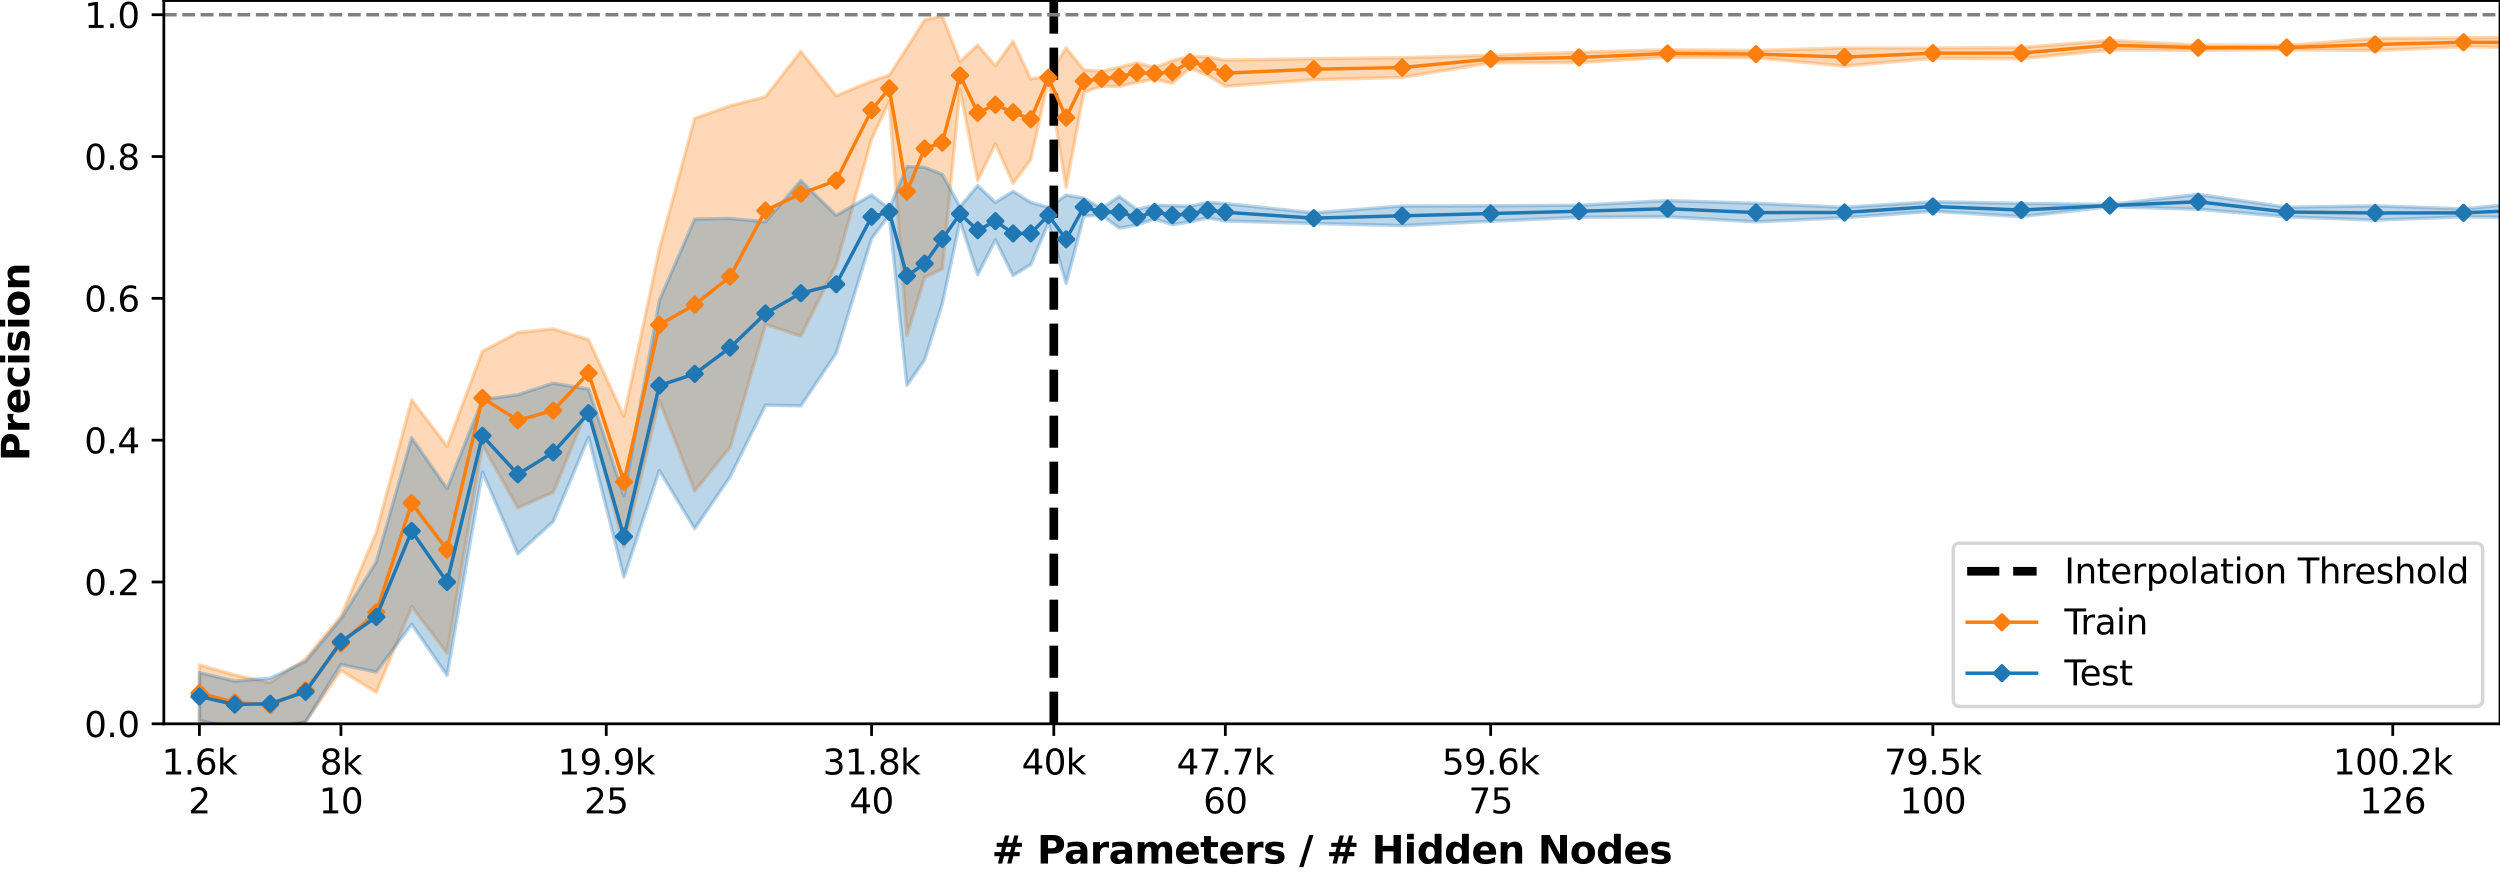 <?xml version="1.0" encoding="utf-8" standalone="no"?>
<!DOCTYPE svg PUBLIC "-//W3C//DTD SVG 1.1//EN"
  "http://www.w3.org/Graphics/SVG/1.1/DTD/svg11.dtd">
<svg xmlns:xlink="http://www.w3.org/1999/xlink" width="720pt" height="252pt" viewBox="0 0 720 252" xmlns="http://www.w3.org/2000/svg" version="1.1">
 <defs>
  <style type="text/css">*{stroke-linejoin: round; stroke-linecap: butt}</style>
 </defs>
 <g id="figure_1">
  <g id="patch_1">
   <path d="M 0 252 
L 720 252 
L 720 0 
L 0 0 
z
" style="fill: #ffffff"/>
  </g>
  <g id="axes_1">
   <g id="patch_2">
    <path d="M 47.18 208.456 
L 720 208.456 
L 720 0.155 
L 47.18 0.155 
z
" style="fill: #ffffff"/>
   </g>
   <g id="PolyCollection_1">
    <path d="M 57.432 191.5 
L 57.432 207.718 
L 67.621 210.244 
L 77.809 209.426 
L 87.998 207.875 
L 98.186 193.114 
L 108.375 199.375 
L 118.563 174.664 
L 128.751 188.117 
L 138.94 128.113 
L 149.128 146.254 
L 159.317 141.771 
L 169.505 117.051 
L 179.694 157.581 
L 189.882 115.27 
L 200.07 141.39 
L 210.259 128.859 
L 220.447 93.419 
L 230.636 96.813 
L 240.824 76.365 
L 251.012 40.099 
L 256.107 29.222 
L 261.201 96.481 
L 266.295 79.828 
L 271.389 77.465 
L 276.483 25.732 
L 281.578 51.994 
L 286.672 41.416 
L 291.766 52.826 
L 296.86 45.956 
L 301.955 22.898 
L 307.049 53.921 
L 312.143 26.597 
L 317.237 24.828 
L 322.331 24.935 
L 327.426 23.701 
L 332.52 22.795 
L 337.614 24.016 
L 342.708 19.58 
L 347.802 21.65 
L 352.897 24.832 
L 378.368 22.96 
L 403.839 22.29 
L 429.31 18.083 
L 454.781 18.026 
L 480.252 16.469 
L 505.723 16.622 
L 531.194 19.054 
L 556.665 16.797 
L 582.136 16.909 
L 607.607 14.398 
L 633.078 14.501 
L 658.549 14.306 
L 684.02 14.554 
L 709.491 13.44 
L 734.962 13.894 
L 760.433 12.809 
L 785.904 12.093 
L 811.375 13.056 
L 811.375 9.884 
L 811.375 9.884 
L 785.904 10.317 
L 760.433 11.465 
L 734.962 10.548 
L 709.491 10.91 
L 684.02 11.048 
L 658.549 13.082 
L 633.078 12.96 
L 607.607 11.651 
L 582.136 13.687 
L 556.665 13.827 
L 531.194 13.827 
L 505.723 14.538 
L 480.252 14.333 
L 454.781 15.058 
L 429.31 15.939 
L 403.839 16.617 
L 378.368 16.908 
L 352.897 17.305 
L 347.802 16.404 
L 342.708 16.124 
L 337.614 17.485 
L 332.52 19.488 
L 327.426 18.072 
L 322.331 19.383 
L 317.237 20.519 
L 312.143 20.143 
L 307.049 13.801 
L 301.955 21.883 
L 296.86 22.723 
L 291.766 11.849 
L 286.672 18.934 
L 281.578 12.993 
L 276.483 17.724 
L 271.389 4.669 
L 266.295 5.719 
L 261.201 13.804 
L 256.107 21.663 
L 251.012 23.353 
L 240.824 27.627 
L 230.636 14.786 
L 220.447 27.885 
L 210.259 30.489 
L 200.07 34.092 
L 189.882 71.822 
L 179.694 119.919 
L 169.505 97.829 
L 159.317 94.705 
L 149.128 95.772 
L 138.94 101.148 
L 128.751 128.478 
L 118.563 115.176 
L 108.375 153.34 
L 98.186 177.484 
L 87.998 189.765 
L 77.809 196.643 
L 67.621 194.378 
L 57.432 191.5 
z
" clip-path="url(#p57234bc6d3)" style="fill: #ff7f0e; fill-opacity: 0.3; stroke: #ff7f0e; stroke-opacity: 0.3"/>
   </g>
   <g id="PolyCollection_2">
    <path d="M 57.432 193.729 
L 57.432 207.492 
L 67.621 209.655 
L 77.809 210.005 
L 87.998 207.934 
L 98.186 191.387 
L 108.375 193.558 
L 118.563 179.777 
L 128.751 194.515 
L 138.94 135.932 
L 149.128 159.509 
L 159.317 150.21 
L 169.505 125.914 
L 179.694 166.234 
L 189.882 135.521 
L 200.07 152.247 
L 210.259 137.308 
L 220.447 116.686 
L 230.636 116.889 
L 240.824 101.713 
L 251.012 68.697 
L 256.107 61.944 
L 261.201 110.987 
L 266.295 103.64 
L 271.389 87.415 
L 276.483 63.647 
L 281.578 79.135 
L 286.672 69.07 
L 291.766 79.378 
L 296.86 76.154 
L 301.955 64.219 
L 307.049 81.652 
L 312.143 62.218 
L 317.237 61.93 
L 322.331 65.684 
L 327.426 64.821 
L 332.52 63.041 
L 337.614 64.707 
L 342.708 63.878 
L 347.802 62.728 
L 352.897 63.643 
L 378.368 64.349 
L 403.839 64.962 
L 429.31 63.725 
L 454.781 62.579 
L 480.252 62.433 
L 505.723 63.898 
L 531.194 62.691 
L 556.665 60.849 
L 582.136 62.377 
L 607.607 59.532 
L 633.078 60.25 
L 658.549 62.441 
L 684.02 63.405 
L 709.491 62.44 
L 734.962 62.704 
L 760.433 62.643 
L 785.904 64.605 
L 811.375 63.824 
L 811.375 58.354 
L 811.375 58.354 
L 785.904 60.939 
L 760.433 57.231 
L 734.962 57.754 
L 709.491 60.148 
L 684.02 59.278 
L 658.549 59.68 
L 633.078 55.974 
L 607.607 58.875 
L 582.136 58.581 
L 556.665 58.096 
L 531.194 59.706 
L 505.723 58.556 
L 480.252 57.766 
L 454.781 59.11 
L 429.31 59.27 
L 403.839 59.337 
L 378.368 61.301 
L 352.897 58.624 
L 347.802 58.297 
L 342.708 59.42 
L 337.614 59.216 
L 332.52 59.105 
L 327.426 60.342 
L 322.331 56.571 
L 317.237 60.028 
L 312.143 57.044 
L 307.049 56.198 
L 301.955 59.77 
L 296.86 58.285 
L 291.766 55.108 
L 286.672 58.302 
L 281.578 53.467 
L 276.483 59.549 
L 271.389 50.241 
L 266.295 48.185 
L 261.201 47.956 
L 256.107 60.097 
L 251.012 56.188 
L 240.824 62.005 
L 230.636 52 
L 220.447 63.87 
L 210.259 62.918 
L 200.07 63.085 
L 189.882 86.561 
L 179.694 142.822 
L 169.505 112.076 
L 159.317 110.354 
L 149.128 113.701 
L 138.94 115.084 
L 128.751 140.71 
L 118.563 126.086 
L 108.375 161.802 
L 98.186 178.308 
L 87.998 190.539 
L 77.809 195.322 
L 67.621 196.161 
L 57.432 193.729 
z
" clip-path="url(#p57234bc6d3)" style="fill: #1f77b4; fill-opacity: 0.3; stroke: #1f77b4; stroke-opacity: 0.3"/>
   </g>
   <g id="matplotlib.axis_1">
    <g id="xtick_1">
     <g id="line2d_1">
      <defs>
       <path id="mb23ffa2e2c" d="M 0 0 
L 0 3.5 
" style="stroke: #000000; stroke-width: 0.8"/>
      </defs>
      <g>
       <use xlink:href="#mb23ffa2e2c" x="57.432" y="208.456" style="stroke: #000000; stroke-width: 0.8"/>
      </g>
     </g>
     <g id="text_1">
      <!-- 1.6k -->
      <g transform="translate(46.586 223.054)scale(0.1 -0.1)">
       <defs>
        <path id="DejaVuSans-31" d="M 794 531 
L 1825 531 
L 1825 4091 
L 703 3866 
L 703 4441 
L 1819 4666 
L 2450 4666 
L 2450 531 
L 3481 531 
L 3481 0 
L 794 0 
L 794 531 
z
" transform="scale(0.016)"/>
        <path id="DejaVuSans-2e" d="M 684 794 
L 1344 794 
L 1344 0 
L 684 0 
L 684 794 
z
" transform="scale(0.016)"/>
        <path id="DejaVuSans-36" d="M 2113 2584 
Q 1688 2584 1439 2293 
Q 1191 2003 1191 1497 
Q 1191 994 1439 701 
Q 1688 409 2113 409 
Q 2538 409 2786 701 
Q 3034 994 3034 1497 
Q 3034 2003 2786 2293 
Q 2538 2584 2113 2584 
z
M 3366 4563 
L 3366 3988 
Q 3128 4100 2886 4159 
Q 2644 4219 2406 4219 
Q 1781 4219 1451 3797 
Q 1122 3375 1075 2522 
Q 1259 2794 1537 2939 
Q 1816 3084 2150 3084 
Q 2853 3084 3261 2657 
Q 3669 2231 3669 1497 
Q 3669 778 3244 343 
Q 2819 -91 2113 -91 
Q 1303 -91 875 529 
Q 447 1150 447 2328 
Q 447 3434 972 4092 
Q 1497 4750 2381 4750 
Q 2619 4750 2861 4703 
Q 3103 4656 3366 4563 
z
" transform="scale(0.016)"/>
        <path id="DejaVuSans-6b" d="M 581 4863 
L 1159 4863 
L 1159 1991 
L 2875 3500 
L 3609 3500 
L 1753 1863 
L 3688 0 
L 2938 0 
L 1159 1709 
L 1159 0 
L 581 0 
L 581 4863 
z
" transform="scale(0.016)"/>
       </defs>
       <use xlink:href="#DejaVuSans-31"/>
       <use xlink:href="#DejaVuSans-2e" x="63.623"/>
       <use xlink:href="#DejaVuSans-36" x="95.41"/>
       <use xlink:href="#DejaVuSans-6b" x="159.033"/>
      </g>
      <!-- 2 -->
      <g transform="translate(54.251 234.252)scale(0.1 -0.1)">
       <defs>
        <path id="DejaVuSans-32" d="M 1228 531 
L 3431 531 
L 3431 0 
L 469 0 
L 469 531 
Q 828 903 1448 1529 
Q 2069 2156 2228 2338 
Q 2531 2678 2651 2914 
Q 2772 3150 2772 3378 
Q 2772 3750 2511 3984 
Q 2250 4219 1831 4219 
Q 1534 4219 1204 4116 
Q 875 4013 500 3803 
L 500 4441 
Q 881 4594 1212 4672 
Q 1544 4750 1819 4750 
Q 2544 4750 2975 4387 
Q 3406 4025 3406 3419 
Q 3406 3131 3298 2873 
Q 3191 2616 2906 2266 
Q 2828 2175 2409 1742 
Q 1991 1309 1228 531 
z
" transform="scale(0.016)"/>
       </defs>
       <use xlink:href="#DejaVuSans-32"/>
      </g>
     </g>
    </g>
    <g id="xtick_2">
     <g id="line2d_2">
      <g>
       <use xlink:href="#mb23ffa2e2c" x="98.186" y="208.456" style="stroke: #000000; stroke-width: 0.8"/>
      </g>
     </g>
     <g id="text_2">
      <!-- 8k -->
      <g transform="translate(92.11 223.054)scale(0.1 -0.1)">
       <defs>
        <path id="DejaVuSans-38" d="M 2034 2216 
Q 1584 2216 1326 1975 
Q 1069 1734 1069 1313 
Q 1069 891 1326 650 
Q 1584 409 2034 409 
Q 2484 409 2743 651 
Q 3003 894 3003 1313 
Q 3003 1734 2745 1975 
Q 2488 2216 2034 2216 
z
M 1403 2484 
Q 997 2584 770 2862 
Q 544 3141 544 3541 
Q 544 4100 942 4425 
Q 1341 4750 2034 4750 
Q 2731 4750 3128 4425 
Q 3525 4100 3525 3541 
Q 3525 3141 3298 2862 
Q 3072 2584 2669 2484 
Q 3125 2378 3379 2068 
Q 3634 1759 3634 1313 
Q 3634 634 3220 271 
Q 2806 -91 2034 -91 
Q 1263 -91 848 271 
Q 434 634 434 1313 
Q 434 1759 690 2068 
Q 947 2378 1403 2484 
z
M 1172 3481 
Q 1172 3119 1398 2916 
Q 1625 2713 2034 2713 
Q 2441 2713 2670 2916 
Q 2900 3119 2900 3481 
Q 2900 3844 2670 4047 
Q 2441 4250 2034 4250 
Q 1625 4250 1398 4047 
Q 1172 3844 1172 3481 
z
" transform="scale(0.016)"/>
       </defs>
       <use xlink:href="#DejaVuSans-38"/>
       <use xlink:href="#DejaVuSans-6b" x="63.623"/>
      </g>
      <!-- 10 -->
      <g transform="translate(91.824 234.252)scale(0.1 -0.1)">
       <defs>
        <path id="DejaVuSans-30" d="M 2034 4250 
Q 1547 4250 1301 3770 
Q 1056 3291 1056 2328 
Q 1056 1369 1301 889 
Q 1547 409 2034 409 
Q 2525 409 2770 889 
Q 3016 1369 3016 2328 
Q 3016 3291 2770 3770 
Q 2525 4250 2034 4250 
z
M 2034 4750 
Q 2819 4750 3233 4129 
Q 3647 3509 3647 2328 
Q 3647 1150 3233 529 
Q 2819 -91 2034 -91 
Q 1250 -91 836 529 
Q 422 1150 422 2328 
Q 422 3509 836 4129 
Q 1250 4750 2034 4750 
z
" transform="scale(0.016)"/>
       </defs>
       <use xlink:href="#DejaVuSans-31"/>
       <use xlink:href="#DejaVuSans-30" x="63.623"/>
      </g>
     </g>
    </g>
    <g id="xtick_3">
     <g id="line2d_3">
      <g>
       <use xlink:href="#mb23ffa2e2c" x="174.599" y="208.456" style="stroke: #000000; stroke-width: 0.8"/>
      </g>
     </g>
     <g id="text_3">
      <!-- 19.9k -->
      <g transform="translate(160.571 223.054)scale(0.1 -0.1)">
       <defs>
        <path id="DejaVuSans-39" d="M 703 97 
L 703 672 
Q 941 559 1184 500 
Q 1428 441 1663 441 
Q 2288 441 2617 861 
Q 2947 1281 2994 2138 
Q 2813 1869 2534 1725 
Q 2256 1581 1919 1581 
Q 1219 1581 811 2004 
Q 403 2428 403 3163 
Q 403 3881 828 4315 
Q 1253 4750 1959 4750 
Q 2769 4750 3195 4129 
Q 3622 3509 3622 2328 
Q 3622 1225 3098 567 
Q 2575 -91 1691 -91 
Q 1453 -91 1209 -44 
Q 966 3 703 97 
z
M 1959 2075 
Q 2384 2075 2632 2365 
Q 2881 2656 2881 3163 
Q 2881 3666 2632 3958 
Q 2384 4250 1959 4250 
Q 1534 4250 1286 3958 
Q 1038 3666 1038 3163 
Q 1038 2656 1286 2365 
Q 1534 2075 1959 2075 
z
" transform="scale(0.016)"/>
       </defs>
       <use xlink:href="#DejaVuSans-31"/>
       <use xlink:href="#DejaVuSans-39" x="63.623"/>
       <use xlink:href="#DejaVuSans-2e" x="127.246"/>
       <use xlink:href="#DejaVuSans-39" x="159.033"/>
       <use xlink:href="#DejaVuSans-6b" x="222.656"/>
      </g>
      <!-- 25 -->
      <g transform="translate(168.237 234.252)scale(0.1 -0.1)">
       <defs>
        <path id="DejaVuSans-35" d="M 691 4666 
L 3169 4666 
L 3169 4134 
L 1269 4134 
L 1269 2991 
Q 1406 3038 1543 3061 
Q 1681 3084 1819 3084 
Q 2600 3084 3056 2656 
Q 3513 2228 3513 1497 
Q 3513 744 3044 326 
Q 2575 -91 1722 -91 
Q 1428 -91 1123 -41 
Q 819 9 494 109 
L 494 744 
Q 775 591 1075 516 
Q 1375 441 1709 441 
Q 2250 441 2565 725 
Q 2881 1009 2881 1497 
Q 2881 1984 2565 2268 
Q 2250 2553 1709 2553 
Q 1456 2553 1204 2497 
Q 953 2441 691 2322 
L 691 4666 
z
" transform="scale(0.016)"/>
       </defs>
       <use xlink:href="#DejaVuSans-32"/>
       <use xlink:href="#DejaVuSans-35" x="63.623"/>
      </g>
     </g>
    </g>
    <g id="xtick_4">
     <g id="line2d_4">
      <g>
       <use xlink:href="#mb23ffa2e2c" x="251.012" y="208.456" style="stroke: #000000; stroke-width: 0.8"/>
      </g>
     </g>
     <g id="text_4">
      <!-- 31.8k -->
      <g transform="translate(236.984 223.054)scale(0.1 -0.1)">
       <defs>
        <path id="DejaVuSans-33" d="M 2597 2516 
Q 3050 2419 3304 2112 
Q 3559 1806 3559 1356 
Q 3559 666 3084 287 
Q 2609 -91 1734 -91 
Q 1441 -91 1130 -33 
Q 819 25 488 141 
L 488 750 
Q 750 597 1062 519 
Q 1375 441 1716 441 
Q 2309 441 2620 675 
Q 2931 909 2931 1356 
Q 2931 1769 2642 2001 
Q 2353 2234 1838 2234 
L 1294 2234 
L 1294 2753 
L 1863 2753 
Q 2328 2753 2575 2939 
Q 2822 3125 2822 3475 
Q 2822 3834 2567 4026 
Q 2313 4219 1838 4219 
Q 1578 4219 1281 4162 
Q 984 4106 628 3988 
L 628 4550 
Q 988 4650 1302 4700 
Q 1616 4750 1894 4750 
Q 2613 4750 3031 4423 
Q 3450 4097 3450 3541 
Q 3450 3153 3228 2886 
Q 3006 2619 2597 2516 
z
" transform="scale(0.016)"/>
       </defs>
       <use xlink:href="#DejaVuSans-33"/>
       <use xlink:href="#DejaVuSans-31" x="63.623"/>
       <use xlink:href="#DejaVuSans-2e" x="127.246"/>
       <use xlink:href="#DejaVuSans-38" x="159.033"/>
       <use xlink:href="#DejaVuSans-6b" x="222.656"/>
      </g>
      <!-- 40 -->
      <g transform="translate(244.65 234.252)scale(0.1 -0.1)">
       <defs>
        <path id="DejaVuSans-34" d="M 2419 4116 
L 825 1625 
L 2419 1625 
L 2419 4116 
z
M 2253 4666 
L 3047 4666 
L 3047 1625 
L 3713 1625 
L 3713 1100 
L 3047 1100 
L 3047 0 
L 2419 0 
L 2419 1100 
L 313 1100 
L 313 1709 
L 2253 4666 
z
" transform="scale(0.016)"/>
       </defs>
       <use xlink:href="#DejaVuSans-34"/>
       <use xlink:href="#DejaVuSans-30" x="63.623"/>
      </g>
     </g>
    </g>
    <g id="xtick_5">
     <g id="line2d_5">
      <g>
       <use xlink:href="#mb23ffa2e2c" x="352.897" y="208.456" style="stroke: #000000; stroke-width: 0.8"/>
      </g>
     </g>
     <g id="text_5">
      <!-- 47.7k -->
      <g transform="translate(338.868 223.054)scale(0.1 -0.1)">
       <defs>
        <path id="DejaVuSans-37" d="M 525 4666 
L 3525 4666 
L 3525 4397 
L 1831 0 
L 1172 0 
L 2766 4134 
L 525 4134 
L 525 4666 
z
" transform="scale(0.016)"/>
       </defs>
       <use xlink:href="#DejaVuSans-34"/>
       <use xlink:href="#DejaVuSans-37" x="63.623"/>
       <use xlink:href="#DejaVuSans-2e" x="127.246"/>
       <use xlink:href="#DejaVuSans-37" x="159.033"/>
       <use xlink:href="#DejaVuSans-6b" x="222.656"/>
      </g>
      <!-- 60 -->
      <g transform="translate(346.534 234.252)scale(0.1 -0.1)">
       <use xlink:href="#DejaVuSans-36"/>
       <use xlink:href="#DejaVuSans-30" x="63.623"/>
      </g>
     </g>
    </g>
    <g id="xtick_6">
     <g id="line2d_6">
      <g>
       <use xlink:href="#mb23ffa2e2c" x="429.31" y="208.456" style="stroke: #000000; stroke-width: 0.8"/>
      </g>
     </g>
     <g id="text_6">
      <!-- 59.6k -->
      <g transform="translate(415.282 223.054)scale(0.1 -0.1)">
       <use xlink:href="#DejaVuSans-35"/>
       <use xlink:href="#DejaVuSans-39" x="63.623"/>
       <use xlink:href="#DejaVuSans-2e" x="127.246"/>
       <use xlink:href="#DejaVuSans-36" x="159.033"/>
       <use xlink:href="#DejaVuSans-6b" x="222.656"/>
      </g>
      <!-- 75 -->
      <g transform="translate(422.947 234.252)scale(0.1 -0.1)">
       <use xlink:href="#DejaVuSans-37"/>
       <use xlink:href="#DejaVuSans-35" x="63.623"/>
      </g>
     </g>
    </g>
    <g id="xtick_7">
     <g id="line2d_7">
      <g>
       <use xlink:href="#mb23ffa2e2c" x="556.665" y="208.456" style="stroke: #000000; stroke-width: 0.8"/>
      </g>
     </g>
     <g id="text_7">
      <!-- 79.5k -->
      <g transform="translate(542.637 223.054)scale(0.1 -0.1)">
       <use xlink:href="#DejaVuSans-37"/>
       <use xlink:href="#DejaVuSans-39" x="63.623"/>
       <use xlink:href="#DejaVuSans-2e" x="127.246"/>
       <use xlink:href="#DejaVuSans-35" x="159.033"/>
       <use xlink:href="#DejaVuSans-6b" x="222.656"/>
      </g>
      <!-- 100 -->
      <g transform="translate(547.121 234.252)scale(0.1 -0.1)">
       <use xlink:href="#DejaVuSans-31"/>
       <use xlink:href="#DejaVuSans-30" x="63.623"/>
       <use xlink:href="#DejaVuSans-30" x="127.246"/>
      </g>
     </g>
    </g>
    <g id="xtick_8">
     <g id="line2d_8">
      <g>
       <use xlink:href="#mb23ffa2e2c" x="689.114" y="208.456" style="stroke: #000000; stroke-width: 0.8"/>
      </g>
     </g>
     <g id="text_8">
      <!-- 100.2k -->
      <g transform="translate(671.905 223.054)scale(0.1 -0.1)">
       <use xlink:href="#DejaVuSans-31"/>
       <use xlink:href="#DejaVuSans-30" x="63.623"/>
       <use xlink:href="#DejaVuSans-30" x="127.246"/>
       <use xlink:href="#DejaVuSans-2e" x="190.869"/>
       <use xlink:href="#DejaVuSans-32" x="222.656"/>
       <use xlink:href="#DejaVuSans-6b" x="286.279"/>
      </g>
      <!-- 126 -->
      <g transform="translate(679.571 234.252)scale(0.1 -0.1)">
       <use xlink:href="#DejaVuSans-31"/>
       <use xlink:href="#DejaVuSans-32" x="63.623"/>
       <use xlink:href="#DejaVuSans-36" x="127.246"/>
      </g>
     </g>
    </g>
    <g id="xtick_9">
     <g id="line2d_9">
      <g>
       <use xlink:href="#mb23ffa2e2c" x="303.492" y="208.456" style="stroke: #000000; stroke-width: 0.8"/>
      </g>
     </g>
     <g id="text_9">
      <!-- 40k -->
      <g transform="translate(294.235 223.054)scale(0.1 -0.1)">
       <use xlink:href="#DejaVuSans-34"/>
       <use xlink:href="#DejaVuSans-30" x="63.623"/>
       <use xlink:href="#DejaVuSans-6b" x="127.246"/>
      </g>
     </g>
    </g>
    <g id="text_10">
     <!-- # Parameters / # Hidden Nodes -->
     <g transform="translate(285.631 248.69)scale(0.11 -0.11)">
      <defs>
       <path id="DejaVuSans-Bold-23" d="M 2847 4594 
L 2547 3391 
L 3372 3391 
L 3675 4594 
L 4366 4594 
L 4063 3391 
L 4928 3391 
L 4928 2725 
L 3897 2725 
L 3681 1869 
L 4569 1869 
L 4569 1197 
L 3519 1197 
L 3219 0 
L 2528 0 
L 2828 1197 
L 2003 1197 
L 1703 0 
L 1006 0 
L 1306 1197 
L 434 1197 
L 434 1869 
L 1459 1869 
L 1678 2725 
L 794 2725 
L 794 3391 
L 1850 3391 
L 2150 4594 
L 2847 4594 
z
M 3200 2725 
L 2375 2725 
L 2156 1869 
L 2981 1869 
L 3200 2725 
z
" transform="scale(0.016)"/>
       <path id="DejaVuSans-Bold-20" transform="scale(0.016)"/>
       <path id="DejaVuSans-Bold-50" d="M 588 4666 
L 2584 4666 
Q 3475 4666 3951 4270 
Q 4428 3875 4428 3144 
Q 4428 2409 3951 2014 
Q 3475 1619 2584 1619 
L 1791 1619 
L 1791 0 
L 588 0 
L 588 4666 
z
M 1791 3794 
L 1791 2491 
L 2456 2491 
Q 2806 2491 2997 2661 
Q 3188 2831 3188 3144 
Q 3188 3456 2997 3625 
Q 2806 3794 2456 3794 
L 1791 3794 
z
" transform="scale(0.016)"/>
       <path id="DejaVuSans-Bold-61" d="M 2106 1575 
Q 1756 1575 1579 1456 
Q 1403 1338 1403 1106 
Q 1403 894 1545 773 
Q 1688 653 1941 653 
Q 2256 653 2472 879 
Q 2688 1106 2688 1447 
L 2688 1575 
L 2106 1575 
z
M 3816 1997 
L 3816 0 
L 2688 0 
L 2688 519 
Q 2463 200 2181 54 
Q 1900 -91 1497 -91 
Q 953 -91 614 226 
Q 275 544 275 1050 
Q 275 1666 698 1953 
Q 1122 2241 2028 2241 
L 2688 2241 
L 2688 2328 
Q 2688 2594 2478 2717 
Q 2269 2841 1825 2841 
Q 1466 2841 1156 2769 
Q 847 2697 581 2553 
L 581 3406 
Q 941 3494 1303 3539 
Q 1666 3584 2028 3584 
Q 2975 3584 3395 3211 
Q 3816 2838 3816 1997 
z
" transform="scale(0.016)"/>
       <path id="DejaVuSans-Bold-72" d="M 3138 2547 
Q 2991 2616 2845 2648 
Q 2700 2681 2553 2681 
Q 2122 2681 1889 2404 
Q 1656 2128 1656 1613 
L 1656 0 
L 538 0 
L 538 3500 
L 1656 3500 
L 1656 2925 
Q 1872 3269 2151 3426 
Q 2431 3584 2822 3584 
Q 2878 3584 2943 3579 
Q 3009 3575 3134 3559 
L 3138 2547 
z
" transform="scale(0.016)"/>
       <path id="DejaVuSans-Bold-6d" d="M 3781 2919 
Q 3994 3244 4286 3414 
Q 4578 3584 4928 3584 
Q 5531 3584 5847 3212 
Q 6163 2841 6163 2131 
L 6163 0 
L 5038 0 
L 5038 1825 
Q 5041 1866 5042 1909 
Q 5044 1953 5044 2034 
Q 5044 2406 4934 2573 
Q 4825 2741 4581 2741 
Q 4263 2741 4089 2478 
Q 3916 2216 3909 1719 
L 3909 0 
L 2784 0 
L 2784 1825 
Q 2784 2406 2684 2573 
Q 2584 2741 2328 2741 
Q 2006 2741 1831 2477 
Q 1656 2213 1656 1722 
L 1656 0 
L 531 0 
L 531 3500 
L 1656 3500 
L 1656 2988 
Q 1863 3284 2130 3434 
Q 2397 3584 2719 3584 
Q 3081 3584 3359 3409 
Q 3638 3234 3781 2919 
z
" transform="scale(0.016)"/>
       <path id="DejaVuSans-Bold-65" d="M 4031 1759 
L 4031 1441 
L 1416 1441 
Q 1456 1047 1700 850 
Q 1944 653 2381 653 
Q 2734 653 3104 758 
Q 3475 863 3866 1075 
L 3866 213 
Q 3469 63 3072 -14 
Q 2675 -91 2278 -91 
Q 1328 -91 801 392 
Q 275 875 275 1747 
Q 275 2603 792 3093 
Q 1309 3584 2216 3584 
Q 3041 3584 3536 3087 
Q 4031 2591 4031 1759 
z
M 2881 2131 
Q 2881 2450 2695 2645 
Q 2509 2841 2209 2841 
Q 1884 2841 1681 2658 
Q 1478 2475 1428 2131 
L 2881 2131 
z
" transform="scale(0.016)"/>
       <path id="DejaVuSans-Bold-74" d="M 1759 4494 
L 1759 3500 
L 2913 3500 
L 2913 2700 
L 1759 2700 
L 1759 1216 
Q 1759 972 1856 886 
Q 1953 800 2241 800 
L 2816 800 
L 2816 0 
L 1856 0 
Q 1194 0 917 276 
Q 641 553 641 1216 
L 641 2700 
L 84 2700 
L 84 3500 
L 641 3500 
L 641 4494 
L 1759 4494 
z
" transform="scale(0.016)"/>
       <path id="DejaVuSans-Bold-73" d="M 3272 3391 
L 3272 2541 
Q 2913 2691 2578 2766 
Q 2244 2841 1947 2841 
Q 1628 2841 1473 2761 
Q 1319 2681 1319 2516 
Q 1319 2381 1436 2309 
Q 1553 2238 1856 2203 
L 2053 2175 
Q 2913 2066 3209 1816 
Q 3506 1566 3506 1031 
Q 3506 472 3093 190 
Q 2681 -91 1863 -91 
Q 1516 -91 1145 -36 
Q 775 19 384 128 
L 384 978 
Q 719 816 1070 734 
Q 1422 653 1784 653 
Q 2113 653 2278 743 
Q 2444 834 2444 1013 
Q 2444 1163 2330 1236 
Q 2216 1309 1875 1350 
L 1678 1375 
Q 931 1469 631 1722 
Q 331 1975 331 2491 
Q 331 3047 712 3315 
Q 1094 3584 1881 3584 
Q 2191 3584 2531 3537 
Q 2872 3491 3272 3391 
z
" transform="scale(0.016)"/>
       <path id="DejaVuSans-Bold-2f" d="M 1644 4666 
L 2338 4666 
L 691 -594 
L 0 -594 
L 1644 4666 
z
" transform="scale(0.016)"/>
       <path id="DejaVuSans-Bold-48" d="M 588 4666 
L 1791 4666 
L 1791 2888 
L 3566 2888 
L 3566 4666 
L 4769 4666 
L 4769 0 
L 3566 0 
L 3566 1978 
L 1791 1978 
L 1791 0 
L 588 0 
L 588 4666 
z
" transform="scale(0.016)"/>
       <path id="DejaVuSans-Bold-69" d="M 538 3500 
L 1656 3500 
L 1656 0 
L 538 0 
L 538 3500 
z
M 538 4863 
L 1656 4863 
L 1656 3950 
L 538 3950 
L 538 4863 
z
" transform="scale(0.016)"/>
       <path id="DejaVuSans-Bold-64" d="M 2919 2988 
L 2919 4863 
L 4044 4863 
L 4044 0 
L 2919 0 
L 2919 506 
Q 2688 197 2409 53 
Q 2131 -91 1766 -91 
Q 1119 -91 703 423 
Q 288 938 288 1747 
Q 288 2556 703 3070 
Q 1119 3584 1766 3584 
Q 2128 3584 2408 3439 
Q 2688 3294 2919 2988 
z
M 2181 722 
Q 2541 722 2730 984 
Q 2919 1247 2919 1747 
Q 2919 2247 2730 2509 
Q 2541 2772 2181 2772 
Q 1825 2772 1636 2509 
Q 1447 2247 1447 1747 
Q 1447 1247 1636 984 
Q 1825 722 2181 722 
z
" transform="scale(0.016)"/>
       <path id="DejaVuSans-Bold-6e" d="M 4056 2131 
L 4056 0 
L 2931 0 
L 2931 347 
L 2931 1631 
Q 2931 2084 2911 2256 
Q 2891 2428 2841 2509 
Q 2775 2619 2662 2680 
Q 2550 2741 2406 2741 
Q 2056 2741 1856 2470 
Q 1656 2200 1656 1722 
L 1656 0 
L 538 0 
L 538 3500 
L 1656 3500 
L 1656 2988 
Q 1909 3294 2193 3439 
Q 2478 3584 2822 3584 
Q 3428 3584 3742 3212 
Q 4056 2841 4056 2131 
z
" transform="scale(0.016)"/>
       <path id="DejaVuSans-Bold-4e" d="M 588 4666 
L 1931 4666 
L 3628 1466 
L 3628 4666 
L 4769 4666 
L 4769 0 
L 3425 0 
L 1728 3200 
L 1728 0 
L 588 0 
L 588 4666 
z
" transform="scale(0.016)"/>
       <path id="DejaVuSans-Bold-6f" d="M 2203 2784 
Q 1831 2784 1636 2517 
Q 1441 2250 1441 1747 
Q 1441 1244 1636 976 
Q 1831 709 2203 709 
Q 2569 709 2762 976 
Q 2956 1244 2956 1747 
Q 2956 2250 2762 2517 
Q 2569 2784 2203 2784 
z
M 2203 3584 
Q 3106 3584 3614 3096 
Q 4122 2609 4122 1747 
Q 4122 884 3614 396 
Q 3106 -91 2203 -91 
Q 1297 -91 786 396 
Q 275 884 275 1747 
Q 275 2609 786 3096 
Q 1297 3584 2203 3584 
z
" transform="scale(0.016)"/>
      </defs>
      <use xlink:href="#DejaVuSans-Bold-23"/>
      <use xlink:href="#DejaVuSans-Bold-20" x="83.789"/>
      <use xlink:href="#DejaVuSans-Bold-50" x="118.604"/>
      <use xlink:href="#DejaVuSans-Bold-61" x="189.27"/>
      <use xlink:href="#DejaVuSans-Bold-72" x="256.75"/>
      <use xlink:href="#DejaVuSans-Bold-61" x="306.066"/>
      <use xlink:href="#DejaVuSans-Bold-6d" x="373.547"/>
      <use xlink:href="#DejaVuSans-Bold-65" x="477.746"/>
      <use xlink:href="#DejaVuSans-Bold-74" x="545.568"/>
      <use xlink:href="#DejaVuSans-Bold-65" x="593.371"/>
      <use xlink:href="#DejaVuSans-Bold-72" x="661.193"/>
      <use xlink:href="#DejaVuSans-Bold-73" x="710.51"/>
      <use xlink:href="#DejaVuSans-Bold-20" x="770.031"/>
      <use xlink:href="#DejaVuSans-Bold-2f" x="804.846"/>
      <use xlink:href="#DejaVuSans-Bold-20" x="841.369"/>
      <use xlink:href="#DejaVuSans-Bold-23" x="876.184"/>
      <use xlink:href="#DejaVuSans-Bold-20" x="959.973"/>
      <use xlink:href="#DejaVuSans-Bold-48" x="994.787"/>
      <use xlink:href="#DejaVuSans-Bold-69" x="1078.479"/>
      <use xlink:href="#DejaVuSans-Bold-64" x="1112.756"/>
      <use xlink:href="#DejaVuSans-Bold-64" x="1184.338"/>
      <use xlink:href="#DejaVuSans-Bold-65" x="1255.92"/>
      <use xlink:href="#DejaVuSans-Bold-6e" x="1323.742"/>
      <use xlink:href="#DejaVuSans-Bold-20" x="1394.934"/>
      <use xlink:href="#DejaVuSans-Bold-4e" x="1429.748"/>
      <use xlink:href="#DejaVuSans-Bold-6f" x="1513.439"/>
      <use xlink:href="#DejaVuSans-Bold-64" x="1582.141"/>
      <use xlink:href="#DejaVuSans-Bold-65" x="1653.723"/>
      <use xlink:href="#DejaVuSans-Bold-73" x="1721.545"/>
     </g>
    </g>
   </g>
   <g id="matplotlib.axis_2">
    <g id="ytick_1">
     <g id="line2d_10">
      <defs>
       <path id="ma76f25da3b" d="M 0 0 
L -3.5 0 
" style="stroke: #000000; stroke-width: 0.8"/>
      </defs>
      <g>
       <use xlink:href="#ma76f25da3b" x="47.18" y="208.456" style="stroke: #000000; stroke-width: 0.8"/>
      </g>
     </g>
     <g id="text_11">
      <!--    0.0 -->
      <g transform="translate(14.742 212.255)scale(0.1 -0.1)">
       <defs>
        <path id="DejaVuSans-20" transform="scale(0.016)"/>
       </defs>
       <use xlink:href="#DejaVuSans-20"/>
       <use xlink:href="#DejaVuSans-20" x="31.787"/>
       <use xlink:href="#DejaVuSans-20" x="63.574"/>
       <use xlink:href="#DejaVuSans-30" x="95.361"/>
       <use xlink:href="#DejaVuSans-2e" x="158.984"/>
       <use xlink:href="#DejaVuSans-30" x="190.771"/>
      </g>
     </g>
    </g>
    <g id="ytick_2">
     <g id="line2d_11">
      <g>
       <use xlink:href="#ma76f25da3b" x="47.18" y="167.613" style="stroke: #000000; stroke-width: 0.8"/>
      </g>
     </g>
     <g id="text_12">
      <!--    0.2 -->
      <g transform="translate(14.742 171.412)scale(0.1 -0.1)">
       <use xlink:href="#DejaVuSans-20"/>
       <use xlink:href="#DejaVuSans-20" x="31.787"/>
       <use xlink:href="#DejaVuSans-20" x="63.574"/>
       <use xlink:href="#DejaVuSans-30" x="95.361"/>
       <use xlink:href="#DejaVuSans-2e" x="158.984"/>
       <use xlink:href="#DejaVuSans-32" x="190.771"/>
      </g>
     </g>
    </g>
    <g id="ytick_3">
     <g id="line2d_12">
      <g>
       <use xlink:href="#ma76f25da3b" x="47.18" y="126.769" style="stroke: #000000; stroke-width: 0.8"/>
      </g>
     </g>
     <g id="text_13">
      <!--    0.4 -->
      <g transform="translate(14.742 130.569)scale(0.1 -0.1)">
       <use xlink:href="#DejaVuSans-20"/>
       <use xlink:href="#DejaVuSans-20" x="31.787"/>
       <use xlink:href="#DejaVuSans-20" x="63.574"/>
       <use xlink:href="#DejaVuSans-30" x="95.361"/>
       <use xlink:href="#DejaVuSans-2e" x="158.984"/>
       <use xlink:href="#DejaVuSans-34" x="190.771"/>
      </g>
     </g>
    </g>
    <g id="ytick_4">
     <g id="line2d_13">
      <g>
       <use xlink:href="#ma76f25da3b" x="47.18" y="85.926" style="stroke: #000000; stroke-width: 0.8"/>
      </g>
     </g>
     <g id="text_14">
      <!--    0.6 -->
      <g transform="translate(14.742 89.725)scale(0.1 -0.1)">
       <use xlink:href="#DejaVuSans-20"/>
       <use xlink:href="#DejaVuSans-20" x="31.787"/>
       <use xlink:href="#DejaVuSans-20" x="63.574"/>
       <use xlink:href="#DejaVuSans-30" x="95.361"/>
       <use xlink:href="#DejaVuSans-2e" x="158.984"/>
       <use xlink:href="#DejaVuSans-36" x="190.771"/>
      </g>
     </g>
    </g>
    <g id="ytick_5">
     <g id="line2d_14">
      <g>
       <use xlink:href="#ma76f25da3b" x="47.18" y="45.083" style="stroke: #000000; stroke-width: 0.8"/>
      </g>
     </g>
     <g id="text_15">
      <!--    0.8 -->
      <g transform="translate(14.742 48.882)scale(0.1 -0.1)">
       <use xlink:href="#DejaVuSans-20"/>
       <use xlink:href="#DejaVuSans-20" x="31.787"/>
       <use xlink:href="#DejaVuSans-20" x="63.574"/>
       <use xlink:href="#DejaVuSans-30" x="95.361"/>
       <use xlink:href="#DejaVuSans-2e" x="158.984"/>
       <use xlink:href="#DejaVuSans-38" x="190.771"/>
      </g>
     </g>
    </g>
    <g id="ytick_6">
     <g id="line2d_15">
      <g>
       <use xlink:href="#ma76f25da3b" x="47.18" y="4.24" style="stroke: #000000; stroke-width: 0.8"/>
      </g>
     </g>
     <g id="text_16">
      <!--    1.0 -->
      <g transform="translate(14.742 8.039)scale(0.1 -0.1)">
       <use xlink:href="#DejaVuSans-20"/>
       <use xlink:href="#DejaVuSans-20" x="31.787"/>
       <use xlink:href="#DejaVuSans-20" x="63.574"/>
       <use xlink:href="#DejaVuSans-31" x="95.361"/>
       <use xlink:href="#DejaVuSans-2e" x="158.984"/>
       <use xlink:href="#DejaVuSans-30" x="190.771"/>
      </g>
     </g>
    </g>
    <g id="text_17">
     <!-- Precision -->
     <g transform="translate(8.455 132.778)rotate(-90)scale(0.11 -0.11)">
      <defs>
       <path id="DejaVuSans-Bold-63" d="M 3366 3391 
L 3366 2478 
Q 3138 2634 2908 2709 
Q 2678 2784 2431 2784 
Q 1963 2784 1702 2511 
Q 1441 2238 1441 1747 
Q 1441 1256 1702 982 
Q 1963 709 2431 709 
Q 2694 709 2930 787 
Q 3166 866 3366 1019 
L 3366 103 
Q 3103 6 2833 -42 
Q 2563 -91 2291 -91 
Q 1344 -91 809 395 
Q 275 881 275 1747 
Q 275 2613 809 3098 
Q 1344 3584 2291 3584 
Q 2566 3584 2833 3536 
Q 3100 3488 3366 3391 
z
" transform="scale(0.016)"/>
      </defs>
      <use xlink:href="#DejaVuSans-Bold-50"/>
      <use xlink:href="#DejaVuSans-Bold-72" x="73.291"/>
      <use xlink:href="#DejaVuSans-Bold-65" x="122.607"/>
      <use xlink:href="#DejaVuSans-Bold-63" x="190.43"/>
      <use xlink:href="#DejaVuSans-Bold-69" x="249.707"/>
      <use xlink:href="#DejaVuSans-Bold-73" x="283.984"/>
      <use xlink:href="#DejaVuSans-Bold-69" x="343.506"/>
      <use xlink:href="#DejaVuSans-Bold-6f" x="377.783"/>
      <use xlink:href="#DejaVuSans-Bold-6e" x="446.484"/>
     </g>
    </g>
   </g>
   <g id="line2d_16">
    <path d="M 303.492 208.456 
L 303.492 0.155 
" clip-path="url(#p57234bc6d3)" style="fill: none; stroke-dasharray: 9.25,4; stroke-dashoffset: 0; stroke: #000000; stroke-width: 2.5"/>
   </g>
   <g id="line2d_17">
    <path d="M 47.18 4.24 
L 720 4.24 
" clip-path="url(#p57234bc6d3)" style="fill: none; stroke-dasharray: 3.7,1.6; stroke-dashoffset: 0; stroke: #808080"/>
   </g>
   <g id="line2d_18">
    <path d="M 57.432 199.609 
L 67.621 202.311 
L 77.809 203.035 
L 87.998 198.82 
L 98.186 185.299 
L 108.375 176.357 
L 118.563 144.92 
L 128.751 158.298 
L 138.94 114.631 
L 149.128 121.013 
L 159.317 118.238 
L 169.505 107.44 
L 179.694 138.75 
L 189.882 93.546 
L 200.07 87.741 
L 210.259 79.674 
L 220.447 60.652 
L 230.636 55.799 
L 240.824 51.996 
L 251.012 31.726 
L 256.107 25.443 
L 261.201 55.143 
L 266.295 42.773 
L 271.389 41.067 
L 276.483 21.728 
L 281.578 32.493 
L 286.672 30.175 
L 291.766 32.337 
L 296.86 34.34 
L 301.955 22.39 
L 307.049 33.861 
L 312.143 23.37 
L 317.237 22.674 
L 322.331 22.159 
L 327.426 20.887 
L 332.52 21.142 
L 337.614 20.75 
L 342.708 17.852 
L 347.802 19.027 
L 352.897 21.068 
L 378.368 19.934 
L 403.839 19.454 
L 429.31 17.011 
L 454.781 16.542 
L 480.252 15.401 
L 505.723 15.58 
L 531.194 16.44 
L 556.665 15.312 
L 582.136 15.298 
L 607.607 13.024 
L 633.078 13.731 
L 658.549 13.694 
L 684.02 12.801 
L 709.491 12.175 
L 721 12.196 
" clip-path="url(#p57234bc6d3)" style="fill: none; stroke: #ff7f0e; stroke-linecap: square"/>
    <defs>
     <path id="ma893803293" d="M 0 2.121 
L 2.121 0 
L 0 -2.121 
L -2.121 0 
z
" style="stroke: #ff7f0e; stroke-linejoin: miter"/>
    </defs>
    <g clip-path="url(#p57234bc6d3)">
     <use xlink:href="#ma893803293" x="57.432" y="199.609" style="fill: #ff7f0e; stroke: #ff7f0e; stroke-linejoin: miter"/>
     <use xlink:href="#ma893803293" x="67.621" y="202.311" style="fill: #ff7f0e; stroke: #ff7f0e; stroke-linejoin: miter"/>
     <use xlink:href="#ma893803293" x="77.809" y="203.035" style="fill: #ff7f0e; stroke: #ff7f0e; stroke-linejoin: miter"/>
     <use xlink:href="#ma893803293" x="87.998" y="198.82" style="fill: #ff7f0e; stroke: #ff7f0e; stroke-linejoin: miter"/>
     <use xlink:href="#ma893803293" x="98.186" y="185.299" style="fill: #ff7f0e; stroke: #ff7f0e; stroke-linejoin: miter"/>
     <use xlink:href="#ma893803293" x="108.375" y="176.357" style="fill: #ff7f0e; stroke: #ff7f0e; stroke-linejoin: miter"/>
     <use xlink:href="#ma893803293" x="118.563" y="144.92" style="fill: #ff7f0e; stroke: #ff7f0e; stroke-linejoin: miter"/>
     <use xlink:href="#ma893803293" x="128.751" y="158.298" style="fill: #ff7f0e; stroke: #ff7f0e; stroke-linejoin: miter"/>
     <use xlink:href="#ma893803293" x="138.94" y="114.631" style="fill: #ff7f0e; stroke: #ff7f0e; stroke-linejoin: miter"/>
     <use xlink:href="#ma893803293" x="149.128" y="121.013" style="fill: #ff7f0e; stroke: #ff7f0e; stroke-linejoin: miter"/>
     <use xlink:href="#ma893803293" x="159.317" y="118.238" style="fill: #ff7f0e; stroke: #ff7f0e; stroke-linejoin: miter"/>
     <use xlink:href="#ma893803293" x="169.505" y="107.44" style="fill: #ff7f0e; stroke: #ff7f0e; stroke-linejoin: miter"/>
     <use xlink:href="#ma893803293" x="179.694" y="138.75" style="fill: #ff7f0e; stroke: #ff7f0e; stroke-linejoin: miter"/>
     <use xlink:href="#ma893803293" x="189.882" y="93.546" style="fill: #ff7f0e; stroke: #ff7f0e; stroke-linejoin: miter"/>
     <use xlink:href="#ma893803293" x="200.07" y="87.741" style="fill: #ff7f0e; stroke: #ff7f0e; stroke-linejoin: miter"/>
     <use xlink:href="#ma893803293" x="210.259" y="79.674" style="fill: #ff7f0e; stroke: #ff7f0e; stroke-linejoin: miter"/>
     <use xlink:href="#ma893803293" x="220.447" y="60.652" style="fill: #ff7f0e; stroke: #ff7f0e; stroke-linejoin: miter"/>
     <use xlink:href="#ma893803293" x="230.636" y="55.799" style="fill: #ff7f0e; stroke: #ff7f0e; stroke-linejoin: miter"/>
     <use xlink:href="#ma893803293" x="240.824" y="51.996" style="fill: #ff7f0e; stroke: #ff7f0e; stroke-linejoin: miter"/>
     <use xlink:href="#ma893803293" x="251.012" y="31.726" style="fill: #ff7f0e; stroke: #ff7f0e; stroke-linejoin: miter"/>
     <use xlink:href="#ma893803293" x="256.107" y="25.443" style="fill: #ff7f0e; stroke: #ff7f0e; stroke-linejoin: miter"/>
     <use xlink:href="#ma893803293" x="261.201" y="55.143" style="fill: #ff7f0e; stroke: #ff7f0e; stroke-linejoin: miter"/>
     <use xlink:href="#ma893803293" x="266.295" y="42.773" style="fill: #ff7f0e; stroke: #ff7f0e; stroke-linejoin: miter"/>
     <use xlink:href="#ma893803293" x="271.389" y="41.067" style="fill: #ff7f0e; stroke: #ff7f0e; stroke-linejoin: miter"/>
     <use xlink:href="#ma893803293" x="276.483" y="21.728" style="fill: #ff7f0e; stroke: #ff7f0e; stroke-linejoin: miter"/>
     <use xlink:href="#ma893803293" x="281.578" y="32.493" style="fill: #ff7f0e; stroke: #ff7f0e; stroke-linejoin: miter"/>
     <use xlink:href="#ma893803293" x="286.672" y="30.175" style="fill: #ff7f0e; stroke: #ff7f0e; stroke-linejoin: miter"/>
     <use xlink:href="#ma893803293" x="291.766" y="32.337" style="fill: #ff7f0e; stroke: #ff7f0e; stroke-linejoin: miter"/>
     <use xlink:href="#ma893803293" x="296.86" y="34.34" style="fill: #ff7f0e; stroke: #ff7f0e; stroke-linejoin: miter"/>
     <use xlink:href="#ma893803293" x="301.955" y="22.39" style="fill: #ff7f0e; stroke: #ff7f0e; stroke-linejoin: miter"/>
     <use xlink:href="#ma893803293" x="307.049" y="33.861" style="fill: #ff7f0e; stroke: #ff7f0e; stroke-linejoin: miter"/>
     <use xlink:href="#ma893803293" x="312.143" y="23.37" style="fill: #ff7f0e; stroke: #ff7f0e; stroke-linejoin: miter"/>
     <use xlink:href="#ma893803293" x="317.237" y="22.674" style="fill: #ff7f0e; stroke: #ff7f0e; stroke-linejoin: miter"/>
     <use xlink:href="#ma893803293" x="322.331" y="22.159" style="fill: #ff7f0e; stroke: #ff7f0e; stroke-linejoin: miter"/>
     <use xlink:href="#ma893803293" x="327.426" y="20.887" style="fill: #ff7f0e; stroke: #ff7f0e; stroke-linejoin: miter"/>
     <use xlink:href="#ma893803293" x="332.52" y="21.142" style="fill: #ff7f0e; stroke: #ff7f0e; stroke-linejoin: miter"/>
     <use xlink:href="#ma893803293" x="337.614" y="20.75" style="fill: #ff7f0e; stroke: #ff7f0e; stroke-linejoin: miter"/>
     <use xlink:href="#ma893803293" x="342.708" y="17.852" style="fill: #ff7f0e; stroke: #ff7f0e; stroke-linejoin: miter"/>
     <use xlink:href="#ma893803293" x="347.802" y="19.027" style="fill: #ff7f0e; stroke: #ff7f0e; stroke-linejoin: miter"/>
     <use xlink:href="#ma893803293" x="352.897" y="21.068" style="fill: #ff7f0e; stroke: #ff7f0e; stroke-linejoin: miter"/>
     <use xlink:href="#ma893803293" x="378.368" y="19.934" style="fill: #ff7f0e; stroke: #ff7f0e; stroke-linejoin: miter"/>
     <use xlink:href="#ma893803293" x="403.839" y="19.454" style="fill: #ff7f0e; stroke: #ff7f0e; stroke-linejoin: miter"/>
     <use xlink:href="#ma893803293" x="429.31" y="17.011" style="fill: #ff7f0e; stroke: #ff7f0e; stroke-linejoin: miter"/>
     <use xlink:href="#ma893803293" x="454.781" y="16.542" style="fill: #ff7f0e; stroke: #ff7f0e; stroke-linejoin: miter"/>
     <use xlink:href="#ma893803293" x="480.252" y="15.401" style="fill: #ff7f0e; stroke: #ff7f0e; stroke-linejoin: miter"/>
     <use xlink:href="#ma893803293" x="505.723" y="15.58" style="fill: #ff7f0e; stroke: #ff7f0e; stroke-linejoin: miter"/>
     <use xlink:href="#ma893803293" x="531.194" y="16.44" style="fill: #ff7f0e; stroke: #ff7f0e; stroke-linejoin: miter"/>
     <use xlink:href="#ma893803293" x="556.665" y="15.312" style="fill: #ff7f0e; stroke: #ff7f0e; stroke-linejoin: miter"/>
     <use xlink:href="#ma893803293" x="582.136" y="15.298" style="fill: #ff7f0e; stroke: #ff7f0e; stroke-linejoin: miter"/>
     <use xlink:href="#ma893803293" x="607.607" y="13.024" style="fill: #ff7f0e; stroke: #ff7f0e; stroke-linejoin: miter"/>
     <use xlink:href="#ma893803293" x="633.078" y="13.731" style="fill: #ff7f0e; stroke: #ff7f0e; stroke-linejoin: miter"/>
     <use xlink:href="#ma893803293" x="658.549" y="13.694" style="fill: #ff7f0e; stroke: #ff7f0e; stroke-linejoin: miter"/>
     <use xlink:href="#ma893803293" x="684.02" y="12.801" style="fill: #ff7f0e; stroke: #ff7f0e; stroke-linejoin: miter"/>
     <use xlink:href="#ma893803293" x="709.491" y="12.175" style="fill: #ff7f0e; stroke: #ff7f0e; stroke-linejoin: miter"/>
     <use xlink:href="#ma893803293" x="734.962" y="12.221" style="fill: #ff7f0e; stroke: #ff7f0e; stroke-linejoin: miter"/>
     <use xlink:href="#ma893803293" x="760.433" y="12.137" style="fill: #ff7f0e; stroke: #ff7f0e; stroke-linejoin: miter"/>
     <use xlink:href="#ma893803293" x="785.904" y="11.205" style="fill: #ff7f0e; stroke: #ff7f0e; stroke-linejoin: miter"/>
     <use xlink:href="#ma893803293" x="811.375" y="11.47" style="fill: #ff7f0e; stroke: #ff7f0e; stroke-linejoin: miter"/>
    </g>
   </g>
   <g id="line2d_19">
    <path d="M 57.432 200.61 
L 67.621 202.908 
L 77.809 202.663 
L 87.998 199.236 
L 98.186 184.847 
L 108.375 177.68 
L 118.563 152.932 
L 128.751 167.613 
L 138.94 125.508 
L 149.128 136.605 
L 159.317 130.282 
L 169.505 118.995 
L 179.694 154.528 
L 189.882 111.041 
L 200.07 107.666 
L 210.259 100.113 
L 220.447 90.278 
L 230.636 84.444 
L 240.824 81.859 
L 251.012 62.443 
L 256.107 61.021 
L 261.201 79.471 
L 266.295 75.913 
L 271.389 68.828 
L 276.483 61.598 
L 281.578 66.301 
L 286.672 63.686 
L 291.766 67.243 
L 296.86 67.219 
L 301.955 61.995 
L 307.049 68.925 
L 312.143 59.631 
L 317.237 60.979 
L 322.331 61.127 
L 327.426 62.582 
L 332.52 61.073 
L 337.614 61.962 
L 342.708 61.649 
L 347.802 60.512 
L 352.897 61.134 
L 378.368 62.825 
L 403.839 62.149 
L 429.31 61.498 
L 454.781 60.844 
L 480.252 60.099 
L 505.723 61.227 
L 531.194 61.198 
L 556.665 59.472 
L 582.136 60.479 
L 607.607 59.203 
L 633.078 58.112 
L 658.549 61.061 
L 684.02 61.341 
L 709.491 61.294 
L 721 60.813 
" clip-path="url(#p57234bc6d3)" style="fill: none; stroke: #1f77b4; stroke-linecap: square"/>
    <defs>
     <path id="md34f6dfbc6" d="M 0 2.121 
L 2.121 0 
L 0 -2.121 
L -2.121 0 
z
" style="stroke: #1f77b4; stroke-linejoin: miter"/>
    </defs>
    <g clip-path="url(#p57234bc6d3)">
     <use xlink:href="#md34f6dfbc6" x="57.432" y="200.61" style="fill: #1f77b4; stroke: #1f77b4; stroke-linejoin: miter"/>
     <use xlink:href="#md34f6dfbc6" x="67.621" y="202.908" style="fill: #1f77b4; stroke: #1f77b4; stroke-linejoin: miter"/>
     <use xlink:href="#md34f6dfbc6" x="77.809" y="202.663" style="fill: #1f77b4; stroke: #1f77b4; stroke-linejoin: miter"/>
     <use xlink:href="#md34f6dfbc6" x="87.998" y="199.236" style="fill: #1f77b4; stroke: #1f77b4; stroke-linejoin: miter"/>
     <use xlink:href="#md34f6dfbc6" x="98.186" y="184.847" style="fill: #1f77b4; stroke: #1f77b4; stroke-linejoin: miter"/>
     <use xlink:href="#md34f6dfbc6" x="108.375" y="177.68" style="fill: #1f77b4; stroke: #1f77b4; stroke-linejoin: miter"/>
     <use xlink:href="#md34f6dfbc6" x="118.563" y="152.932" style="fill: #1f77b4; stroke: #1f77b4; stroke-linejoin: miter"/>
     <use xlink:href="#md34f6dfbc6" x="128.751" y="167.613" style="fill: #1f77b4; stroke: #1f77b4; stroke-linejoin: miter"/>
     <use xlink:href="#md34f6dfbc6" x="138.94" y="125.508" style="fill: #1f77b4; stroke: #1f77b4; stroke-linejoin: miter"/>
     <use xlink:href="#md34f6dfbc6" x="149.128" y="136.605" style="fill: #1f77b4; stroke: #1f77b4; stroke-linejoin: miter"/>
     <use xlink:href="#md34f6dfbc6" x="159.317" y="130.282" style="fill: #1f77b4; stroke: #1f77b4; stroke-linejoin: miter"/>
     <use xlink:href="#md34f6dfbc6" x="169.505" y="118.995" style="fill: #1f77b4; stroke: #1f77b4; stroke-linejoin: miter"/>
     <use xlink:href="#md34f6dfbc6" x="179.694" y="154.528" style="fill: #1f77b4; stroke: #1f77b4; stroke-linejoin: miter"/>
     <use xlink:href="#md34f6dfbc6" x="189.882" y="111.041" style="fill: #1f77b4; stroke: #1f77b4; stroke-linejoin: miter"/>
     <use xlink:href="#md34f6dfbc6" x="200.07" y="107.666" style="fill: #1f77b4; stroke: #1f77b4; stroke-linejoin: miter"/>
     <use xlink:href="#md34f6dfbc6" x="210.259" y="100.113" style="fill: #1f77b4; stroke: #1f77b4; stroke-linejoin: miter"/>
     <use xlink:href="#md34f6dfbc6" x="220.447" y="90.278" style="fill: #1f77b4; stroke: #1f77b4; stroke-linejoin: miter"/>
     <use xlink:href="#md34f6dfbc6" x="230.636" y="84.444" style="fill: #1f77b4; stroke: #1f77b4; stroke-linejoin: miter"/>
     <use xlink:href="#md34f6dfbc6" x="240.824" y="81.859" style="fill: #1f77b4; stroke: #1f77b4; stroke-linejoin: miter"/>
     <use xlink:href="#md34f6dfbc6" x="251.012" y="62.443" style="fill: #1f77b4; stroke: #1f77b4; stroke-linejoin: miter"/>
     <use xlink:href="#md34f6dfbc6" x="256.107" y="61.021" style="fill: #1f77b4; stroke: #1f77b4; stroke-linejoin: miter"/>
     <use xlink:href="#md34f6dfbc6" x="261.201" y="79.471" style="fill: #1f77b4; stroke: #1f77b4; stroke-linejoin: miter"/>
     <use xlink:href="#md34f6dfbc6" x="266.295" y="75.913" style="fill: #1f77b4; stroke: #1f77b4; stroke-linejoin: miter"/>
     <use xlink:href="#md34f6dfbc6" x="271.389" y="68.828" style="fill: #1f77b4; stroke: #1f77b4; stroke-linejoin: miter"/>
     <use xlink:href="#md34f6dfbc6" x="276.483" y="61.598" style="fill: #1f77b4; stroke: #1f77b4; stroke-linejoin: miter"/>
     <use xlink:href="#md34f6dfbc6" x="281.578" y="66.301" style="fill: #1f77b4; stroke: #1f77b4; stroke-linejoin: miter"/>
     <use xlink:href="#md34f6dfbc6" x="286.672" y="63.686" style="fill: #1f77b4; stroke: #1f77b4; stroke-linejoin: miter"/>
     <use xlink:href="#md34f6dfbc6" x="291.766" y="67.243" style="fill: #1f77b4; stroke: #1f77b4; stroke-linejoin: miter"/>
     <use xlink:href="#md34f6dfbc6" x="296.86" y="67.219" style="fill: #1f77b4; stroke: #1f77b4; stroke-linejoin: miter"/>
     <use xlink:href="#md34f6dfbc6" x="301.955" y="61.995" style="fill: #1f77b4; stroke: #1f77b4; stroke-linejoin: miter"/>
     <use xlink:href="#md34f6dfbc6" x="307.049" y="68.925" style="fill: #1f77b4; stroke: #1f77b4; stroke-linejoin: miter"/>
     <use xlink:href="#md34f6dfbc6" x="312.143" y="59.631" style="fill: #1f77b4; stroke: #1f77b4; stroke-linejoin: miter"/>
     <use xlink:href="#md34f6dfbc6" x="317.237" y="60.979" style="fill: #1f77b4; stroke: #1f77b4; stroke-linejoin: miter"/>
     <use xlink:href="#md34f6dfbc6" x="322.331" y="61.127" style="fill: #1f77b4; stroke: #1f77b4; stroke-linejoin: miter"/>
     <use xlink:href="#md34f6dfbc6" x="327.426" y="62.582" style="fill: #1f77b4; stroke: #1f77b4; stroke-linejoin: miter"/>
     <use xlink:href="#md34f6dfbc6" x="332.52" y="61.073" style="fill: #1f77b4; stroke: #1f77b4; stroke-linejoin: miter"/>
     <use xlink:href="#md34f6dfbc6" x="337.614" y="61.962" style="fill: #1f77b4; stroke: #1f77b4; stroke-linejoin: miter"/>
     <use xlink:href="#md34f6dfbc6" x="342.708" y="61.649" style="fill: #1f77b4; stroke: #1f77b4; stroke-linejoin: miter"/>
     <use xlink:href="#md34f6dfbc6" x="347.802" y="60.512" style="fill: #1f77b4; stroke: #1f77b4; stroke-linejoin: miter"/>
     <use xlink:href="#md34f6dfbc6" x="352.897" y="61.134" style="fill: #1f77b4; stroke: #1f77b4; stroke-linejoin: miter"/>
     <use xlink:href="#md34f6dfbc6" x="378.368" y="62.825" style="fill: #1f77b4; stroke: #1f77b4; stroke-linejoin: miter"/>
     <use xlink:href="#md34f6dfbc6" x="403.839" y="62.149" style="fill: #1f77b4; stroke: #1f77b4; stroke-linejoin: miter"/>
     <use xlink:href="#md34f6dfbc6" x="429.31" y="61.498" style="fill: #1f77b4; stroke: #1f77b4; stroke-linejoin: miter"/>
     <use xlink:href="#md34f6dfbc6" x="454.781" y="60.844" style="fill: #1f77b4; stroke: #1f77b4; stroke-linejoin: miter"/>
     <use xlink:href="#md34f6dfbc6" x="480.252" y="60.099" style="fill: #1f77b4; stroke: #1f77b4; stroke-linejoin: miter"/>
     <use xlink:href="#md34f6dfbc6" x="505.723" y="61.227" style="fill: #1f77b4; stroke: #1f77b4; stroke-linejoin: miter"/>
     <use xlink:href="#md34f6dfbc6" x="531.194" y="61.198" style="fill: #1f77b4; stroke: #1f77b4; stroke-linejoin: miter"/>
     <use xlink:href="#md34f6dfbc6" x="556.665" y="59.472" style="fill: #1f77b4; stroke: #1f77b4; stroke-linejoin: miter"/>
     <use xlink:href="#md34f6dfbc6" x="582.136" y="60.479" style="fill: #1f77b4; stroke: #1f77b4; stroke-linejoin: miter"/>
     <use xlink:href="#md34f6dfbc6" x="607.607" y="59.203" style="fill: #1f77b4; stroke: #1f77b4; stroke-linejoin: miter"/>
     <use xlink:href="#md34f6dfbc6" x="633.078" y="58.112" style="fill: #1f77b4; stroke: #1f77b4; stroke-linejoin: miter"/>
     <use xlink:href="#md34f6dfbc6" x="658.549" y="61.061" style="fill: #1f77b4; stroke: #1f77b4; stroke-linejoin: miter"/>
     <use xlink:href="#md34f6dfbc6" x="684.02" y="61.341" style="fill: #1f77b4; stroke: #1f77b4; stroke-linejoin: miter"/>
     <use xlink:href="#md34f6dfbc6" x="709.491" y="61.294" style="fill: #1f77b4; stroke: #1f77b4; stroke-linejoin: miter"/>
     <use xlink:href="#md34f6dfbc6" x="734.962" y="60.229" style="fill: #1f77b4; stroke: #1f77b4; stroke-linejoin: miter"/>
     <use xlink:href="#md34f6dfbc6" x="760.433" y="59.937" style="fill: #1f77b4; stroke: #1f77b4; stroke-linejoin: miter"/>
     <use xlink:href="#md34f6dfbc6" x="785.904" y="62.772" style="fill: #1f77b4; stroke: #1f77b4; stroke-linejoin: miter"/>
     <use xlink:href="#md34f6dfbc6" x="811.375" y="61.089" style="fill: #1f77b4; stroke: #1f77b4; stroke-linejoin: miter"/>
    </g>
   </g>
   <g id="patch_3">
    <path d="M 47.18 208.456 
L 47.18 0.155 
" style="fill: none; stroke: #000000; stroke-width: 0.8; stroke-linejoin: miter; stroke-linecap: square"/>
   </g>
   <g id="patch_4">
    <path d="M 720 208.456 
L 720 0.155 
" style="fill: none; stroke: #000000; stroke-width: 0.8; stroke-linejoin: miter; stroke-linecap: square"/>
   </g>
   <g id="patch_5">
    <path d="M 47.18 208.456 
L 720 208.456 
" style="fill: none; stroke: #000000; stroke-width: 0.8; stroke-linejoin: miter; stroke-linecap: square"/>
   </g>
   <g id="patch_6">
    <path d="M 47.18 0.155 
L 720 0.155 
" style="fill: none; stroke: #000000; stroke-width: 0.8; stroke-linejoin: miter; stroke-linecap: square"/>
   </g>
   <g id="legend_1">
    <g id="patch_7">
     <path d="M 564.545 203.456 
L 713 203.456 
Q 715 203.456 715 201.456 
L 715 158.422 
Q 715 156.422 713 156.422 
L 564.545 156.422 
Q 562.545 156.422 562.545 158.422 
L 562.545 201.456 
Q 562.545 203.456 564.545 203.456 
z
" style="fill: #ffffff; opacity: 0.8; stroke: #cccccc; stroke-linejoin: miter"/>
    </g>
    <g id="line2d_20">
     <path d="M 566.545 164.52 
L 576.545 164.52 
L 586.545 164.52 
" style="fill: none; stroke-dasharray: 9.25,4; stroke-dashoffset: 0; stroke: #000000; stroke-width: 2.5"/>
    </g>
    <g id="text_18">
     <!-- Interpolation Threshold -->
     <g transform="translate(594.545 168.02)scale(0.1 -0.1)">
      <defs>
       <path id="DejaVuSans-49" d="M 628 4666 
L 1259 4666 
L 1259 0 
L 628 0 
L 628 4666 
z
" transform="scale(0.016)"/>
       <path id="DejaVuSans-6e" d="M 3513 2113 
L 3513 0 
L 2938 0 
L 2938 2094 
Q 2938 2591 2744 2837 
Q 2550 3084 2163 3084 
Q 1697 3084 1428 2787 
Q 1159 2491 1159 1978 
L 1159 0 
L 581 0 
L 581 3500 
L 1159 3500 
L 1159 2956 
Q 1366 3272 1645 3428 
Q 1925 3584 2291 3584 
Q 2894 3584 3203 3211 
Q 3513 2838 3513 2113 
z
" transform="scale(0.016)"/>
       <path id="DejaVuSans-74" d="M 1172 4494 
L 1172 3500 
L 2356 3500 
L 2356 3053 
L 1172 3053 
L 1172 1153 
Q 1172 725 1289 603 
Q 1406 481 1766 481 
L 2356 481 
L 2356 0 
L 1766 0 
Q 1100 0 847 248 
Q 594 497 594 1153 
L 594 3053 
L 172 3053 
L 172 3500 
L 594 3500 
L 594 4494 
L 1172 4494 
z
" transform="scale(0.016)"/>
       <path id="DejaVuSans-65" d="M 3597 1894 
L 3597 1613 
L 953 1613 
Q 991 1019 1311 708 
Q 1631 397 2203 397 
Q 2534 397 2845 478 
Q 3156 559 3463 722 
L 3463 178 
Q 3153 47 2828 -22 
Q 2503 -91 2169 -91 
Q 1331 -91 842 396 
Q 353 884 353 1716 
Q 353 2575 817 3079 
Q 1281 3584 2069 3584 
Q 2775 3584 3186 3129 
Q 3597 2675 3597 1894 
z
M 3022 2063 
Q 3016 2534 2758 2815 
Q 2500 3097 2075 3097 
Q 1594 3097 1305 2825 
Q 1016 2553 972 2059 
L 3022 2063 
z
" transform="scale(0.016)"/>
       <path id="DejaVuSans-72" d="M 2631 2963 
Q 2534 3019 2420 3045 
Q 2306 3072 2169 3072 
Q 1681 3072 1420 2755 
Q 1159 2438 1159 1844 
L 1159 0 
L 581 0 
L 581 3500 
L 1159 3500 
L 1159 2956 
Q 1341 3275 1631 3429 
Q 1922 3584 2338 3584 
Q 2397 3584 2469 3576 
Q 2541 3569 2628 3553 
L 2631 2963 
z
" transform="scale(0.016)"/>
       <path id="DejaVuSans-70" d="M 1159 525 
L 1159 -1331 
L 581 -1331 
L 581 3500 
L 1159 3500 
L 1159 2969 
Q 1341 3281 1617 3432 
Q 1894 3584 2278 3584 
Q 2916 3584 3314 3078 
Q 3713 2572 3713 1747 
Q 3713 922 3314 415 
Q 2916 -91 2278 -91 
Q 1894 -91 1617 61 
Q 1341 213 1159 525 
z
M 3116 1747 
Q 3116 2381 2855 2742 
Q 2594 3103 2138 3103 
Q 1681 3103 1420 2742 
Q 1159 2381 1159 1747 
Q 1159 1113 1420 752 
Q 1681 391 2138 391 
Q 2594 391 2855 752 
Q 3116 1113 3116 1747 
z
" transform="scale(0.016)"/>
       <path id="DejaVuSans-6f" d="M 1959 3097 
Q 1497 3097 1228 2736 
Q 959 2375 959 1747 
Q 959 1119 1226 758 
Q 1494 397 1959 397 
Q 2419 397 2687 759 
Q 2956 1122 2956 1747 
Q 2956 2369 2687 2733 
Q 2419 3097 1959 3097 
z
M 1959 3584 
Q 2709 3584 3137 3096 
Q 3566 2609 3566 1747 
Q 3566 888 3137 398 
Q 2709 -91 1959 -91 
Q 1206 -91 779 398 
Q 353 888 353 1747 
Q 353 2609 779 3096 
Q 1206 3584 1959 3584 
z
" transform="scale(0.016)"/>
       <path id="DejaVuSans-6c" d="M 603 4863 
L 1178 4863 
L 1178 0 
L 603 0 
L 603 4863 
z
" transform="scale(0.016)"/>
       <path id="DejaVuSans-61" d="M 2194 1759 
Q 1497 1759 1228 1600 
Q 959 1441 959 1056 
Q 959 750 1161 570 
Q 1363 391 1709 391 
Q 2188 391 2477 730 
Q 2766 1069 2766 1631 
L 2766 1759 
L 2194 1759 
z
M 3341 1997 
L 3341 0 
L 2766 0 
L 2766 531 
Q 2569 213 2275 61 
Q 1981 -91 1556 -91 
Q 1019 -91 701 211 
Q 384 513 384 1019 
Q 384 1609 779 1909 
Q 1175 2209 1959 2209 
L 2766 2209 
L 2766 2266 
Q 2766 2663 2505 2880 
Q 2244 3097 1772 3097 
Q 1472 3097 1187 3025 
Q 903 2953 641 2809 
L 641 3341 
Q 956 3463 1253 3523 
Q 1550 3584 1831 3584 
Q 2591 3584 2966 3190 
Q 3341 2797 3341 1997 
z
" transform="scale(0.016)"/>
       <path id="DejaVuSans-69" d="M 603 3500 
L 1178 3500 
L 1178 0 
L 603 0 
L 603 3500 
z
M 603 4863 
L 1178 4863 
L 1178 4134 
L 603 4134 
L 603 4863 
z
" transform="scale(0.016)"/>
       <path id="DejaVuSans-54" d="M -19 4666 
L 3928 4666 
L 3928 4134 
L 2272 4134 
L 2272 0 
L 1638 0 
L 1638 4134 
L -19 4134 
L -19 4666 
z
" transform="scale(0.016)"/>
       <path id="DejaVuSans-68" d="M 3513 2113 
L 3513 0 
L 2938 0 
L 2938 2094 
Q 2938 2591 2744 2837 
Q 2550 3084 2163 3084 
Q 1697 3084 1428 2787 
Q 1159 2491 1159 1978 
L 1159 0 
L 581 0 
L 581 4863 
L 1159 4863 
L 1159 2956 
Q 1366 3272 1645 3428 
Q 1925 3584 2291 3584 
Q 2894 3584 3203 3211 
Q 3513 2838 3513 2113 
z
" transform="scale(0.016)"/>
       <path id="DejaVuSans-73" d="M 2834 3397 
L 2834 2853 
Q 2591 2978 2328 3040 
Q 2066 3103 1784 3103 
Q 1356 3103 1142 2972 
Q 928 2841 928 2578 
Q 928 2378 1081 2264 
Q 1234 2150 1697 2047 
L 1894 2003 
Q 2506 1872 2764 1633 
Q 3022 1394 3022 966 
Q 3022 478 2636 193 
Q 2250 -91 1575 -91 
Q 1294 -91 989 -36 
Q 684 19 347 128 
L 347 722 
Q 666 556 975 473 
Q 1284 391 1588 391 
Q 1994 391 2212 530 
Q 2431 669 2431 922 
Q 2431 1156 2273 1281 
Q 2116 1406 1581 1522 
L 1381 1569 
Q 847 1681 609 1914 
Q 372 2147 372 2553 
Q 372 3047 722 3315 
Q 1072 3584 1716 3584 
Q 2034 3584 2315 3537 
Q 2597 3491 2834 3397 
z
" transform="scale(0.016)"/>
       <path id="DejaVuSans-64" d="M 2906 2969 
L 2906 4863 
L 3481 4863 
L 3481 0 
L 2906 0 
L 2906 525 
Q 2725 213 2448 61 
Q 2172 -91 1784 -91 
Q 1150 -91 751 415 
Q 353 922 353 1747 
Q 353 2572 751 3078 
Q 1150 3584 1784 3584 
Q 2172 3584 2448 3432 
Q 2725 3281 2906 2969 
z
M 947 1747 
Q 947 1113 1208 752 
Q 1469 391 1925 391 
Q 2381 391 2643 752 
Q 2906 1113 2906 1747 
Q 2906 2381 2643 2742 
Q 2381 3103 1925 3103 
Q 1469 3103 1208 2742 
Q 947 2381 947 1747 
z
" transform="scale(0.016)"/>
      </defs>
      <use xlink:href="#DejaVuSans-49"/>
      <use xlink:href="#DejaVuSans-6e" x="29.492"/>
      <use xlink:href="#DejaVuSans-74" x="92.871"/>
      <use xlink:href="#DejaVuSans-65" x="132.08"/>
      <use xlink:href="#DejaVuSans-72" x="193.604"/>
      <use xlink:href="#DejaVuSans-70" x="234.717"/>
      <use xlink:href="#DejaVuSans-6f" x="298.193"/>
      <use xlink:href="#DejaVuSans-6c" x="359.375"/>
      <use xlink:href="#DejaVuSans-61" x="387.158"/>
      <use xlink:href="#DejaVuSans-74" x="448.438"/>
      <use xlink:href="#DejaVuSans-69" x="487.646"/>
      <use xlink:href="#DejaVuSans-6f" x="515.43"/>
      <use xlink:href="#DejaVuSans-6e" x="576.611"/>
      <use xlink:href="#DejaVuSans-20" x="639.99"/>
      <use xlink:href="#DejaVuSans-54" x="671.777"/>
      <use xlink:href="#DejaVuSans-68" x="732.861"/>
      <use xlink:href="#DejaVuSans-72" x="796.24"/>
      <use xlink:href="#DejaVuSans-65" x="835.104"/>
      <use xlink:href="#DejaVuSans-73" x="896.627"/>
      <use xlink:href="#DejaVuSans-68" x="948.727"/>
      <use xlink:href="#DejaVuSans-6f" x="1012.105"/>
      <use xlink:href="#DejaVuSans-6c" x="1073.287"/>
      <use xlink:href="#DejaVuSans-64" x="1101.07"/>
     </g>
    </g>
    <g id="line2d_21">
     <path d="M 566.545 179.198 
L 576.545 179.198 
L 586.545 179.198 
" style="fill: none; stroke: #ff7f0e; stroke-linecap: square"/>
     <g>
      <use xlink:href="#ma893803293" x="576.545" y="179.198" style="fill: #ff7f0e; stroke: #ff7f0e; stroke-linejoin: miter"/>
     </g>
    </g>
    <g id="text_19">
     <!-- Train -->
     <g transform="translate(594.545 182.698)scale(0.1 -0.1)">
      <use xlink:href="#DejaVuSans-54"/>
      <use xlink:href="#DejaVuSans-72" x="46.334"/>
      <use xlink:href="#DejaVuSans-61" x="87.447"/>
      <use xlink:href="#DejaVuSans-69" x="148.727"/>
      <use xlink:href="#DejaVuSans-6e" x="176.51"/>
     </g>
    </g>
    <g id="line2d_22">
     <path d="M 566.545 193.876 
L 576.545 193.876 
L 586.545 193.876 
" style="fill: none; stroke: #1f77b4; stroke-linecap: square"/>
     <g>
      <use xlink:href="#md34f6dfbc6" x="576.545" y="193.876" style="fill: #1f77b4; stroke: #1f77b4; stroke-linejoin: miter"/>
     </g>
    </g>
    <g id="text_20">
     <!-- Test -->
     <g transform="translate(594.545 197.376)scale(0.1 -0.1)">
      <use xlink:href="#DejaVuSans-54"/>
      <use xlink:href="#DejaVuSans-65" x="44.084"/>
      <use xlink:href="#DejaVuSans-73" x="105.607"/>
      <use xlink:href="#DejaVuSans-74" x="157.707"/>
     </g>
    </g>
   </g>
  </g>
 </g>
 <defs>
  <clipPath id="p57234bc6d3">
   <rect x="47.18" y="0.155" width="672.82" height="208.301"/>
  </clipPath>
 </defs>
</svg>
